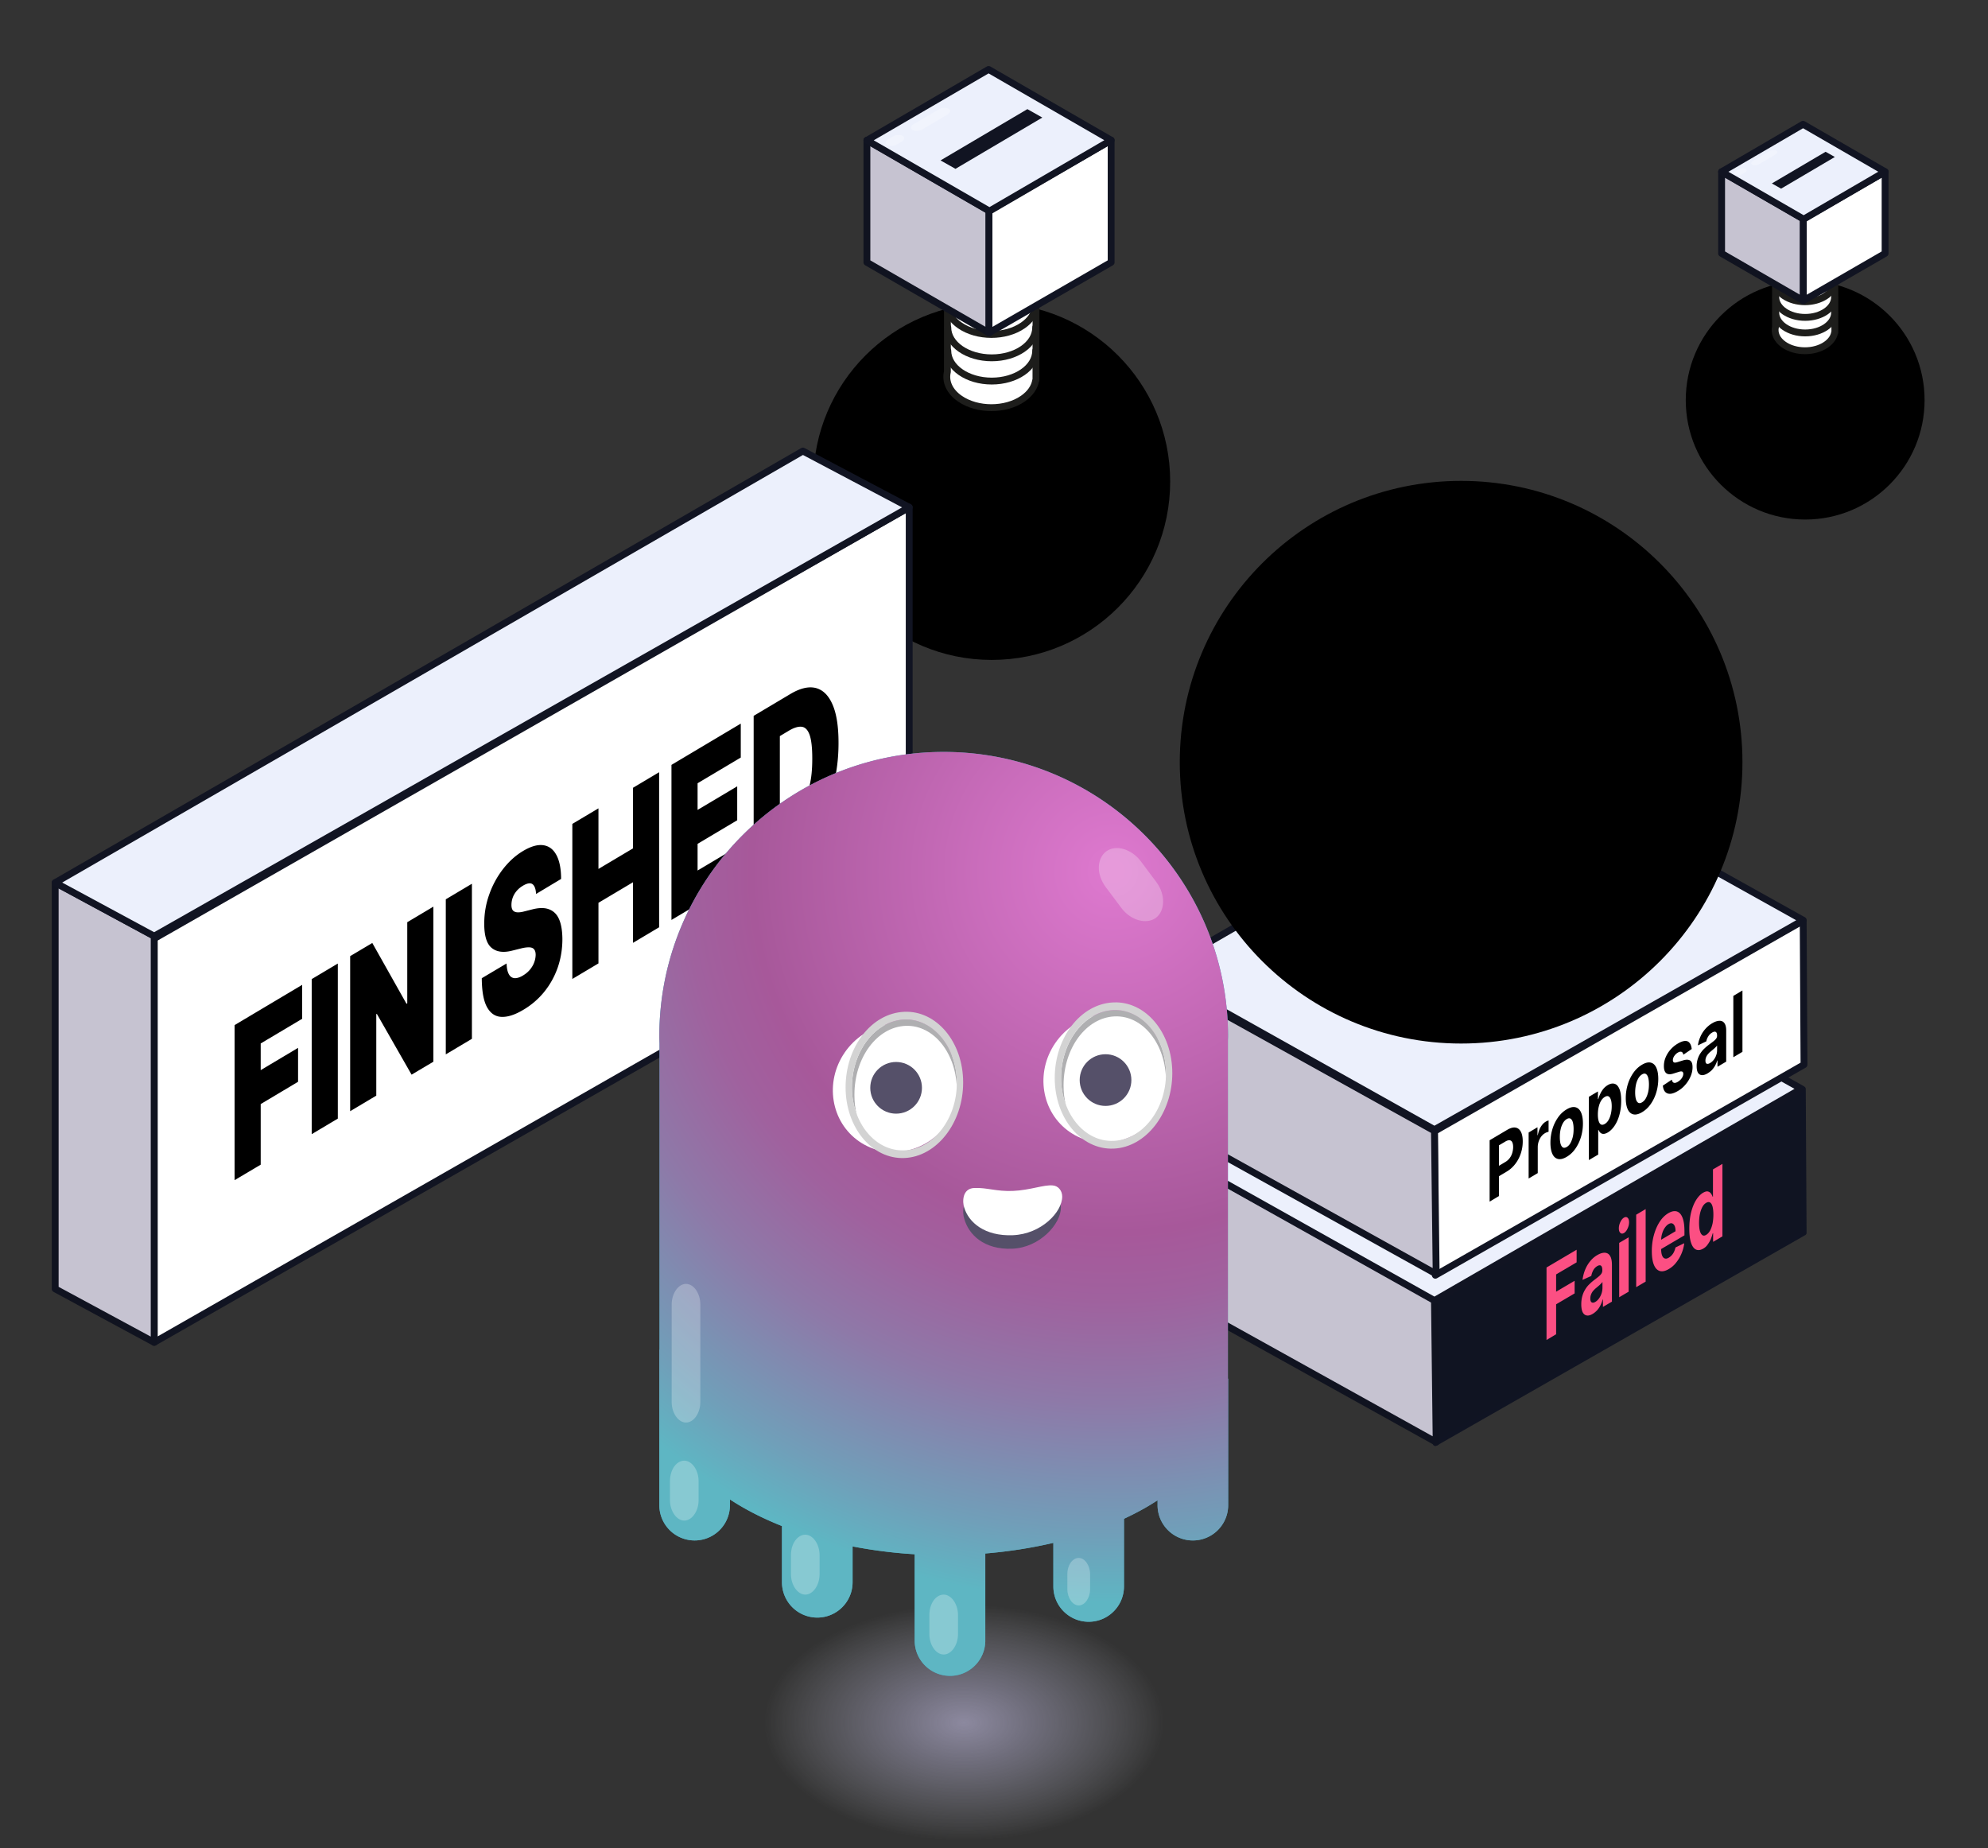 <svg xmlns="http://www.w3.org/2000/svg" xml:space="preserve" id="Слой_1" x="0" y="0" version="1.1" viewBox="0 0 290 269.62"><rect x="0" y="0" width="290" height="269.62" fill="#333333" stroke="none"/><style>.st3,.st4,.st5{stroke-linecap:round;stroke-linejoin:round;stroke-miterlimit:10}.st3{fill-rule:evenodd;clip-rule:evenodd;fill:#c6c3d1;stroke:#101320}.st4,.st5{stroke:#111422}.st4{fill-rule:evenodd;clip-rule:evenodd;fill:#fff}.st5{fill:#ecf0fc}.st5,.st6,.st7{fill-rule:evenodd;clip-rule:evenodd}.st6{opacity:.256;fill:#fff;enable-background:new}.st7{fill:#111422}.st9{fill:#fff;stroke:#1d1d1b;stroke-linecap:round;stroke-linejoin:round;stroke-miterlimit:10}.st45{fill-rule:evenodd;clip-rule:evenodd;fill:#fff}.st76{fill:#fc4f83}.st486,.st79,.st80{fill-rule:evenodd;clip-rule:evenodd;fill:#afafb1}.st486,.st80{fill:#d3d3d3}.st486{fill:#555069}</style><circle cx="144.67" cy="70.24" r="26.03"/><path d="m138.21 43.43-.01 10.81c-.33 1.38.28 2.85 1.82 3.91 2.54 1.76 6.66 1.76 9.2 0 1.08-.75 1.7-1.69 1.86-2.67h.04V54.9l.01-11.18-12.92-.29z" class="st9"/><path d="M138.26 51.16c0 2.45 2.87 4.43 6.41 4.43s6.41-1.98 6.41-4.43" class="st9"/><path d="M138.26 47.77c0 2.45 2.87 4.43 6.41 4.43s6.41-1.98 6.41-4.43" class="st9"/><path d="M138.26 44.21c0 2.45 2.87 4.43 6.41 4.43s6.41-1.98 6.41-4.43" class="st9"/><path d="m138.21 32.75-.01 10.81c-.33 1.38.28 2.85 1.82 3.91 2.54 1.76 6.66 1.76 9.2 0 1.08-.75 1.7-1.69 1.86-2.67h.04V44.22l.01-11.18-12.92-.29z" class="st9"/><path d="M138.26 40.49c0 2.45 2.87 4.43 6.41 4.43s6.41-1.98 6.41-4.43" class="st9"/><path d="M138.26 37.1c0 2.45 2.87 4.43 6.41 4.43s6.41-1.98 6.41-4.43" class="st9"/><path d="M138.26 33.54c0 2.45 2.87 4.43 6.41 4.43s6.41-1.98 6.41-4.43" class="st9"/><path d="m144.27 48.55-17.81-10.28V20.45l17.81 10.29z" class="st3"/><path d="m144.27 48.55 17.82-10.28V20.45l-17.82 10.29z" class="st4"/><path d="m144.34 30.79-17.88-10.32 17.75-10.34 17.88 10.32z" class="st5"/><path id="矩形_00000056413437217083649200000005895479408650957964_" d="M138.37 15.86c.35.2.29.58-.12.83l-3.7 2.19c-.42.25-1.08.29-1.43.09-.35-.2-.29-.58.12-.83l3.7-2.19c.42-.25 1.08-.29 1.43-.09z" class="st6"/><path id="矩形_00000029736018456254346960000014569539467377691789_" d="M131.68 19.82c.35.2.29.58-.12.83l-.72.42c-.42.25-1.08.29-1.43.09-.35-.2-.29-.58.12-.83l.72-.42c.45-.27 1.08-.29 1.43-.09z" class="st6"/><circle cx="263.33" cy="58.37" r="17.42"/><path d="M259 40.43v7.23c-.22.92.19 1.91 1.22 2.62 1.7 1.18 4.46 1.18 6.16 0 .72-.5 1.14-1.13 1.25-1.79h.03v-7.88l-8.66-.18z" class="st9"/><path d="M259.04 45.6c0 1.64 1.92 2.97 4.29 2.97s4.29-1.33 4.29-2.97" class="st9"/><path d="M259.04 43.33c0 1.64 1.92 2.97 4.29 2.97s4.29-1.33 4.29-2.97" class="st9"/><path d="M259.04 40.95c0 1.64 1.92 2.97 4.29 2.97s4.29-1.33 4.29-2.97" class="st9"/><path d="M259 33.28v7.23c-.22.92.19 1.91 1.22 2.62 1.7 1.18 4.46 1.18 6.16 0 .72-.5 1.14-1.13 1.25-1.79h.03v-7.88l-8.66-.18z" class="st9"/><path d="M259.04 38.46c0 1.64 1.92 2.97 4.29 2.97s4.29-1.33 4.29-2.97" class="st9"/><path d="M259.04 36.19c0 1.64 1.92 2.97 4.29 2.97s4.29-1.33 4.29-2.97" class="st9"/><path d="M259.04 33.8c0 1.64 1.92 2.97 4.29 2.97s4.29-1.33 4.29-2.97" class="st9"/><path d="m263.06 43.86-11.92-6.89V25.05l11.92 6.88z" class="st3"/><path d="m263.06 43.86 11.93-6.89V25.05l-11.93 6.88z" class="st4"/><path d="m263.11 31.97-11.97-6.91 11.88-6.93 11.97 6.92z" class="st5"/><path id="矩形_00000067916654539502664170000010544766105043126183_" d="M259.11 21.97c.23.13.2.39-.08.55l-2.47 1.46c-.28.17-.72.19-.95.06-.23-.13-.2-.39.08-.55l2.47-1.46c.28-.17.72-.19.95-.06z" class="st6"/><path id="矩形_00000052097492687423648270000001193031435989548941_" d="M254.63 24.62c.23.13.2.39-.08.55l-.48.28c-.28.17-.72.19-.95.06-.23-.13-.2-.39.08-.55l.48-.28c.3-.18.72-.19.95-.06z" class="st6"/><path fill="#101422" fill-rule="evenodd" stroke="#101423" stroke-linecap="round" stroke-linejoin="round" stroke-miterlimit="10" stroke-width=".75" d="m263.04 158.85-53.79 30.72.13 21 53.78-30.72z" clip-rule="evenodd"/><path d="m168.54 166.9 40.71 22.62.25 20.86-40.71-22.62z" class="st3"/><path d="m262.79 158.83-41.24-23.01-53.01 31.08 40.71 22.82z" class="st5"/><path d="m263.04 134.31-53.79 30.72.13 21 53.78-30.72z" class="st4"/><path d="m168.54 142.36 40.71 22.61.25 20.87-40.71-22.62z" class="st3"/><path d="m263.04 134.24-41.24-23.01-53.26 30.74 40.71 22.82z" class="st5"/><circle cx="213.14" cy="111.19" r="41.04"/><path d="M217.3 175.29v-8.95l2.53-1.5c.49-.29.9-.41 1.24-.35.34.05.6.26.79.61.18.35.27.82.27 1.41s-.09 1.17-.28 1.74c-.18.56-.45 1.07-.8 1.53-.35.46-.77.84-1.26 1.13l-1.61.96v-1.52l1.39-.83c.26-.15.48-.35.65-.57.17-.23.3-.48.38-.76.08-.28.13-.56.13-.85 0-.3-.04-.53-.13-.71a.47.47 0 0 0-.38-.29c-.17-.02-.39.04-.65.2l-.91.54v7.4l-1.36.81zM222.99 171.92v-6.71l1.29-.77v1.17l.05-.03c.09-.47.23-.87.44-1.21.21-.34.44-.58.71-.74.07-.04.14-.08.22-.11.08-.03.15-.06.2-.07v1.65c-.06.01-.15.04-.26.08-.11.04-.21.09-.3.15-.2.12-.37.28-.53.49a2.633 2.633 0 0 0-.49 1.51v3.8l-1.33.79zM228.54 168.76c-.49.29-.91.39-1.26.31-.35-.08-.63-.32-.82-.73-.19-.41-.29-.95-.29-1.64s.1-1.36.29-1.99c.19-.63.47-1.2.82-1.7s.77-.89 1.26-1.18c.49-.29.91-.39 1.26-.31.35.08.63.32.82.73.19.41.29.96.29 1.65s-.1 1.35-.29 1.98c-.19.63-.47 1.2-.82 1.7s-.77.89-1.26 1.18zm.01-1.44c.22-.13.41-.33.55-.59s.26-.57.34-.92.11-.72.11-1.11c0-.39-.04-.72-.11-.98s-.19-.44-.34-.53c-.15-.09-.33-.07-.55.06-.22.13-.41.33-.56.6a3.2 3.2 0 0 0-.34.93c-.08.35-.11.72-.11 1.11 0 .39.04.72.11.98.08.26.19.43.34.52.15.08.33.06.56-.07zM231.78 169.23V160l1.32-.78v1.13l.06-.04c.06-.22.14-.45.26-.7.11-.25.26-.5.44-.73.18-.23.41-.43.68-.59.35-.21.67-.27.97-.19.3.08.53.32.71.73.18.41.27.99.27 1.76 0 .75-.09 1.43-.26 2.05-.17.62-.41 1.14-.7 1.58-.3.44-.63.77-.99.98-.26.15-.48.22-.66.21a.618.618 0 0 1-.44-.19c-.11-.11-.2-.25-.26-.4l-.04.02v3.59l-1.36.8zm1.31-6.65c0 .4.04.72.12.97.08.25.19.41.34.49.15.07.33.05.55-.08.22-.13.4-.32.55-.58.15-.26.26-.56.34-.9.08-.35.12-.71.12-1.1 0-.39-.04-.71-.12-.95-.08-.25-.19-.41-.34-.49-.15-.08-.33-.05-.55.08-.22.13-.4.32-.55.57s-.26.54-.34.89c-.08.33-.12.7-.12 1.1zM239.53 162.25c-.49.29-.91.39-1.26.31-.35-.08-.63-.32-.82-.73-.19-.41-.29-.95-.29-1.64s.1-1.36.29-1.99c.19-.63.47-1.2.82-1.7s.77-.89 1.26-1.18c.49-.29.91-.39 1.26-.31.35.08.63.32.82.73.19.41.29.96.29 1.65s-.1 1.35-.29 1.98c-.19.63-.47 1.2-.82 1.7s-.77.89-1.26 1.18zm.01-1.45c.22-.13.41-.33.55-.59s.26-.57.34-.92c.08-.35.11-.72.11-1.11s-.04-.72-.11-.98c-.08-.26-.19-.44-.34-.53-.15-.09-.33-.07-.55.06-.22.13-.41.33-.56.6-.15.27-.27.58-.34.93s-.11.72-.11 1.11c0 .39.04.72.11.98.08.26.19.43.34.52.15.09.34.07.56-.07zM246.78 153.03l-1.22.83a.719.719 0 0 0-.13-.32.342.342 0 0 0-.27-.12c-.11-.01-.24.04-.4.13-.21.12-.38.29-.52.49-.14.21-.21.41-.21.61 0 .16.05.27.14.32.09.06.25.05.47-.01l.87-.27c.47-.14.82-.13 1.05.03.23.16.34.48.34.97 0 .44-.09.88-.28 1.32-.18.44-.44.85-.76 1.22-.32.38-.69.69-1.11.93-.64.38-1.14.49-1.52.34-.38-.15-.6-.52-.66-1.13l1.31-.87c.04.25.14.4.29.45.15.05.35.01.59-.14.23-.14.42-.31.57-.53.14-.21.22-.42.22-.62 0-.17-.05-.28-.15-.33-.1-.05-.25-.04-.46.02l-.83.26c-.47.15-.82.13-1.05-.06-.23-.19-.34-.53-.34-1.03 0-.43.08-.85.25-1.26.17-.41.4-.79.71-1.14.31-.35.66-.65 1.08-.89.61-.36 1.09-.46 1.44-.31.31.16.52.53.58 1.11zM249.1 156.58c-.31.18-.58.27-.82.26a.69.69 0 0 1-.57-.33c-.14-.21-.21-.54-.21-.98a3.373 3.373 0 0 1 .55-1.88c.17-.25.36-.49.58-.69.22-.21.44-.4.68-.57.28-.21.51-.38.68-.52.17-.14.3-.27.37-.38a.69.69 0 0 0 .12-.39v-.03c0-.28-.06-.45-.19-.53-.12-.08-.3-.05-.53.09-.24.14-.43.33-.57.56-.14.23-.24.47-.28.72l-1.23.59c.06-.44.19-.87.37-1.28.18-.41.42-.78.71-1.11.29-.33.63-.62 1.01-.84.27-.16.52-.27.77-.32.25-.06.46-.05.65.02s.34.22.45.44c.11.22.17.53.17.93v4.53l-1.27.75v-.93l-.04.02c-.08.26-.18.5-.31.74s-.29.45-.47.65c-.17.17-.38.33-.62.48zm.38-1.52c.2-.12.37-.27.52-.47.15-.2.27-.42.35-.65.09-.24.13-.47.13-.71v-.71c-.04.06-.1.13-.17.2s-.15.15-.24.23c-.09.08-.18.15-.27.23-.09.07-.17.14-.24.2-.16.12-.29.26-.41.4s-.21.29-.27.44c-.06.16-.1.32-.1.5 0 .25.07.41.2.46.13.04.3.01.5-.12zM254.18 144.49v8.95l-1.33.79v-8.95l1.33-.79z"/><path d="M132.63 74 22.49 136.92v58.9l110.14-62.92z" class="st4"/><path d="m8.05 128.76 14.44 7.8v59.26l-14.44-7.8z" class="st3"/><path d="m132.63 74-15.51-8.2L8.05 128.76l14.44 7.8z" class="st5"/><path d="M225.6 195.48V184.9l4.39-2.59v1.84l-2.99 1.76v2.52l2.7-1.59v1.84l-2.7 1.59v4.37l-1.4.84zM232.33 191.67c-.32.19-.6.27-.85.23s-.44-.18-.59-.44c-.14-.27-.22-.66-.22-1.18 0-.44.05-.84.15-1.2.1-.36.24-.68.42-.97.17-.29.37-.54.6-.76.22-.22.46-.43.7-.61.29-.22.52-.4.7-.55.18-.15.3-.29.38-.42s.12-.28.12-.45v-.03c0-.33-.06-.54-.19-.65-.13-.1-.31-.08-.54.05-.25.15-.45.35-.59.61s-.24.54-.29.83l-1.28.58c.07-.52.19-1.01.38-1.48s.44-.88.74-1.25.65-.67 1.05-.9c.28-.16.54-.27.8-.31.25-.05.48-.02.68.08.2.1.35.29.47.56.11.27.17.64.17 1.12v5.35l-1.31.77v-1.1l-.04.02c-.08.3-.19.58-.32.84-.13.27-.29.51-.48.72-.2.21-.41.39-.66.54zm.39-1.75c.2-.12.38-.29.54-.51a2.7 2.7 0 0 0 .5-1.57V187c-.04.07-.1.14-.18.22-.07.08-.16.16-.25.25-.09.08-.19.16-.28.24-.09.08-.18.15-.25.21-.16.13-.3.28-.43.43-.12.15-.21.32-.28.5-.07.18-.1.37-.1.58 0 .3.07.49.21.56.14.08.31.05.52-.07zM236.9 179.87c-.21.12-.38.12-.53-.02-.15-.13-.22-.35-.22-.66 0-.31.07-.61.22-.92.15-.31.32-.52.52-.64.21-.12.38-.12.53.01s.22.35.22.66-.07.61-.22.92c-.14.32-.32.53-.52.65zm-.7 9.37v-7.93l1.38-.81v7.93l-1.38.81zM240.06 176.38v10.58l-1.38.81V177.2l1.38-.82zM243.43 185.13c-.51.3-.95.39-1.32.28-.37-.12-.65-.42-.85-.91-.2-.49-.3-1.16-.3-2 0-.82.1-1.59.3-2.32.2-.73.48-1.38.84-1.94s.79-.98 1.28-1.27c.33-.19.63-.29.92-.29.28 0 .53.1.74.31.21.21.38.53.5.96.12.43.18.99.18 1.66v.6l-4.2 2.47v-1.36l2.9-1.71c0-.32-.04-.57-.13-.77-.09-.19-.21-.32-.36-.37s-.33-.02-.53.1c-.21.12-.39.31-.56.56s-.29.53-.38.84c-.09.31-.14.62-.14.94v1.3c0 .39.05.71.14.94.09.23.22.38.39.43.17.06.37.02.6-.12a1.954 1.954 0 0 0 .75-.85c.09-.19.16-.4.21-.63l1.28-.62c-.06.53-.2 1.03-.4 1.51s-.46.91-.77 1.3c-.31.41-.68.72-1.09.96zM248.45 182.15c-.38.22-.72.27-1.03.14-.3-.13-.55-.45-.72-.95-.18-.5-.27-1.2-.27-2.08 0-.91.09-1.72.27-2.43.18-.71.43-1.31.73-1.79.31-.48.64-.83 1-1.04.28-.16.51-.23.7-.19.19.04.34.14.45.29s.2.32.26.5l.04-.03v-3.98l1.38-.81v10.58l-1.36.8v-1.27l-.06.03c-.07.26-.16.53-.27.82-.12.28-.27.55-.46.8-.16.25-.39.46-.66.61zm.44-2.01c.22-.13.41-.34.57-.62.15-.28.27-.63.36-1.03.08-.4.12-.84.12-1.31 0-.47-.04-.86-.12-1.16-.08-.3-.2-.5-.36-.6-.16-.1-.35-.08-.57.05-.23.13-.42.34-.57.63s-.27.63-.35 1.02-.12.82-.12 1.28c0 .46.04.84.12 1.15s.2.51.35.62c.15.12.34.11.57-.03z" class="st76"/><path d="M34.22 172.16v-22.62l9.86-5.87v4.95l-6.05 3.6v3.89l5.45-3.25v4.95l-5.45 3.25v8.84l-3.81 2.26zM49.28 140.56v22.62l-3.81 2.27v-22.62l3.81-2.27zM63.22 132.26v22.62l-3.18 1.89-5.07-8.87-.08.05v11.88l-3.81 2.27v-22.62l3.23-1.92 4.99 8.87.11-.06v-11.84l3.81-2.27zM68.84 128.92v22.62l-3.81 2.27v-22.62l3.81-2.27zM78.2 130.41c-.04-.71-.21-1.19-.51-1.42-.3-.23-.76-.16-1.38.2-.39.23-.71.5-.96.8-.25.3-.43.61-.55.94-.12.33-.18.66-.19.99-.01.28.02.5.09.68.07.18.18.3.34.38.16.08.35.12.6.11.24 0 .53-.05.86-.14l1.15-.29c.78-.2 1.44-.24 1.99-.14.55.11 1 .35 1.36.72s.61.88.78 1.51c.17.63.25 1.38.26 2.23 0 1.49-.24 2.89-.69 4.19-.46 1.3-1.11 2.47-1.96 3.52a11.33 11.33 0 0 1-3.05 2.62c-1.22.73-2.28 1.07-3.19 1.03-.91-.04-1.61-.52-2.11-1.43-.5-.91-.75-2.31-.76-4.21l3.62-2.15c.02.68.13 1.2.32 1.55.19.36.46.55.81.59.35.03.77-.09 1.25-.38.41-.24.75-.53 1.02-.85.27-.33.48-.67.62-1.05.14-.37.21-.74.22-1.11 0-.34-.07-.61-.21-.79-.13-.18-.35-.29-.66-.31s-.72.02-1.24.15l-1.4.35c-1.24.3-2.22.16-2.93-.44-.71-.59-1.07-1.78-1.06-3.55 0-1.43.23-2.83.72-4.2a13.1 13.1 0 0 1 2.01-3.72c.86-1.11 1.84-2 2.95-2.66 1.13-.67 2.11-.95 2.94-.83.83.12 1.46.6 1.91 1.44.45.84.68 2 .68 3.48l-3.65 2.19zM83.49 142.81v-22.62l3.81-2.27v8.84l5.04-3v-8.84l3.81-2.27v22.62l-3.81 2.27v-8.84l-5.04 3v8.84l-3.81 2.27zM97.95 134.2v-22.62l10.11-6.02v4.95l-6.3 3.75v3.89l5.78-3.44v4.95l-5.78 3.44v3.89l6.27-3.73v4.95l-10.08 5.99zM115.34 123.84l-5.4 3.21v-22.62l5.34-3.18c1.44-.86 2.69-1.15 3.74-.88 1.05.28 1.86 1.09 2.44 2.44s.86 3.2.86 5.56-.29 4.55-.86 6.58c-.57 2.03-1.38 3.81-2.42 5.33-1.04 1.53-2.27 2.72-3.7 3.56zm-1.59-4.26 1.45-.86c.69-.41 1.29-.95 1.78-1.6.49-.65.87-1.5 1.12-2.54.26-1.04.39-2.34.39-3.92s-.13-2.73-.39-3.46-.65-1.12-1.15-1.18c-.5-.06-1.12.13-1.85.56l-1.34.8v12.2z"/><path id="矩形_00000022527711293029921560000017131685399686368431_" d="M172.16 217.11c.62 0 1.15.76 1.15 1.64v1.52c0 .88-.53 1.64-1.15 1.64-.62 0-1.15-.76-1.15-1.64v-1.52c.01-.95.54-1.64 1.15-1.64z" class="st6"/><radialGradient id="SVGID_1_" cx="140.621" cy="251.236" r="29.158" gradientTransform="matrix(1 0 0 .59 0 103.058)" gradientUnits="userSpaceOnUse"><stop offset="0" stop-color="#b8b3d4"/><stop offset=".346" stop-color="#bab6d6" stop-opacity=".654"/><stop offset=".606" stop-color="#c2c0da" stop-opacity=".394"/><stop offset=".838" stop-color="#d0d0e3" stop-opacity=".162"/><stop offset="1" stop-color="#dde0eb" stop-opacity="0"/></radialGradient><path fill="url(#SVGID_1_)" d="M165.62 237.16c-13.68-7.9-35.96-8-49.77-.23s-13.91 20.48-.23 28.37 35.96 8 49.77.23c13.8-7.77 13.91-20.47.23-28.37z" opacity=".67"/><path fill="#3fa9bd" d="M179.12 201.13v-49.28c0-.23.02-.45.02-.68 0-22.91-18.57-41.48-41.48-41.48-22.91 0-41.48 18.57-41.48 41.48 0 .36.02.72.03 1.07v44.66h-.03v22.67a5.15 5.15 0 1 0 10.3 0v-.83c.56.36 1.13.72 1.74 1.07 1.83 1.06 3.79 1.99 5.85 2.81v8.2a5.15 5.15 0 1 0 10.3 0v-5.23c2.95.57 5.99.96 9.06 1.14v12.59c0 2.84 2.3 5.15 5.15 5.15s5.15-2.31 5.15-5.15v-12.7c3.39-.28 6.73-.8 9.93-1.55v6.36c0 2.84 2.3 5.15 5.15 5.15s5.15-2.31 5.15-5.15v-9.87c1-.47 1.97-.96 2.91-1.49.7-.39 1.35-.8 1.99-1.21v.71a5.15 5.15 0 1 0 10.3 0v-18.45h-.04z"/><radialGradient id="SVGID_00000000938421494229046080000006811731800830189446_" cx="162.344" cy="127.115" r="106.685" gradientUnits="userSpaceOnUse"><stop offset=".012" stop-color="#dd78ce"/><stop offset=".494" stop-color="#a7589a"/><stop offset=".583" stop-color="#a0619e"/><stop offset=".727" stop-color="#8e79a8"/><stop offset=".908" stop-color="#709fb9"/><stop offset="1" stop-color="#5eb6c3"/></radialGradient><path fill="url(#SVGID_00000000938421494229046080000006811731800830189446_)" d="M179.12 201.13v-49.28c0-.23.02-.45.02-.68 0-22.91-18.57-41.48-41.48-41.48-22.91 0-41.48 18.57-41.48 41.48 0 .36.02.72.03 1.07v44.66h-.03v22.67a5.15 5.15 0 1 0 10.3 0v-.83c.56.36 1.13.72 1.74 1.07 1.83 1.06 3.79 1.99 5.85 2.81v8.2a5.15 5.15 0 1 0 10.3 0v-5.23c2.95.57 5.99.96 9.06 1.14v12.59c0 2.84 2.3 5.15 5.15 5.15s5.15-2.31 5.15-5.15v-12.7c3.39-.28 6.73-.8 9.93-1.55v6.36c0 2.84 2.3 5.15 5.15 5.15s5.15-2.31 5.15-5.15v-9.87c1-.47 1.97-.96 2.91-1.49.7-.39 1.35-.8 1.99-1.21v.71a5.15 5.15 0 1 0 10.3 0v-18.45h-.04z"/><path id="矩形_00000150099863534276250820000014140109068342954128_" d="M100.07 187.29c1.12 0 2.09 1.38 2.09 2.99v14.25c0 1.61-.96 2.99-2.09 2.99-1.12 0-2.09-1.38-2.09-2.99v-14.25c.01-1.61.97-2.99 2.09-2.99z" class="st6"/><path id="矩形_00000002370085069241319720000009927423340374357922_" d="M161.37 124.2c1.37-1.02 3.68-.37 5.02 1.41l2.29 3.06c1.34 1.78 1.31 4.19-.06 5.22-1.37 1.02-3.68.37-5.02-1.41l-2.29-3.06c-1.43-1.92-1.3-4.19.06-5.22z" class="st6"/><path id="矩形_00000132062281574825872730000001513695085115974827_" d="M117.47 223.88c1.12 0 2.09 1.38 2.09 2.99v2.76c0 1.61-.96 2.99-2.09 2.99-1.12 0-2.09-1.38-2.09-2.99v-2.76c0-1.73.97-2.99 2.09-2.99z" class="st6"/><path id="矩形_00000147918202737302473680000002611053801963041983_" d="M99.82 213.08c1.12 0 2.09 1.38 2.09 2.99v2.76c0 1.61-.96 2.99-2.09 2.99-1.12 0-2.09-1.38-2.09-2.99v-2.76c.01-1.73.97-2.99 2.09-2.99z" class="st6"/><path id="矩形_00000171718362768509829340000011883742694328192435_" d="M137.66 232.62c1.12 0 2.09 1.38 2.09 2.99v2.76c0 1.61-.96 2.99-2.09 2.99-1.12 0-2.09-1.38-2.09-2.99v-2.76c0-1.73.97-2.99 2.09-2.99z" class="st6"/><path id="矩形_00000022520190237309913890000008832802523983398831_" d="M157.36 227.27c.89 0 1.66 1.1 1.66 2.37v2.19c0 1.28-.76 2.37-1.66 2.37-.89 0-1.66-1.1-1.66-2.37v-2.19c0-1.36.77-2.37 1.66-2.37z" class="st6"/><path id="椭圆形_00000055671370597256587290000014489225719692873131_" d="M147.67 182.16c4.06-.17 7.1-3.66 7.09-6 0-.94-.55-1.75-1.38-1.81-1.29-.13-3.23.7-5.72.8-2.31.1-3.78-.5-5.53-.42-1.84.08-1.75 2.22-1.47 3.06.64 2.3 2.86 4.54 7.01 4.37z" class="st486"/><path id="椭圆形_00000093138583802925392740000010468926408784745630_" d="M147.76 180.19c4.15-.17 7.19-3.38 7.19-5.63 0-.84-.55-1.57-1.38-1.63-1.29-.13-3.32.7-5.81.8-2.4.1-3.78-.5-5.62-.43s-1.75 2.13-1.48 2.87c.64 2.13 2.95 4.19 7.1 4.02z" class="st45"/><ellipse cx="130.72" cy="158.69" class="st45" rx="9.5" ry="9.1" transform="rotate(-55.453 130.723 158.688)"/><path id="形状结合_00000080180691315697312680000000181621555528148905_" d="M131.92 148.73c4.24-.18 7.66 3.98 7.66 9.22v1.12c0-5.33-3.33-9.59-7.48-9.42-4.15.17-7.46 4.61-7.46 10.04 0 1.03.09 2.05.37 2.98-.46-1.2-.74-2.59-.74-3.99 0-5.33 3.41-9.78 7.65-9.95z" class="st79"/><path id="形状结合_00000010999253471494558850000017360935977482484912_" d="M131.92 147.6c4.7-.2 8.58 4.41 8.58 10.31.01 5.89-3.86 10.83-8.57 11.02-4.7.2-8.58-4.41-8.58-10.31 0-5.89 3.77-10.82 8.57-11.02zm0 1.13c-4.24.18-7.65 4.62-7.64 9.86 0 5.24 3.42 9.4 7.66 9.22 4.24-.18 7.65-4.62 7.64-9.86 0-5.24-3.51-9.4-7.66-9.22z" class="st80"/><ellipse cx="161.44" cy="157.31" class="st45" rx="9.5" ry="9.1" transform="rotate(-55.453 161.44 157.308)"/><path id="形状结合_00000016075592686502906970000009282858032750400420_" d="M162.43 147.35c4.24-.18 7.66 3.98 7.66 9.22v1.12c0-5.33-3.33-9.59-7.48-9.42-4.15.17-7.46 4.61-7.46 10.04 0 1.03.09 2.05.37 2.98-.46-1.2-.74-2.59-.74-3.99 0-5.32 3.41-9.77 7.65-9.95z" class="st79"/><path id="形状结合_00000049926644149784800700000000746045407325032080_" d="M162.43 146.23c4.7-.2 8.58 4.41 8.58 10.31s-3.86 10.83-8.57 11.02-8.58-4.41-8.58-10.31c0-5.89 3.78-10.82 8.57-11.02zm0 1.12c-4.24.18-7.65 4.62-7.64 9.86s3.42 9.4 7.66 9.22c4.24-.18 7.65-4.62 7.64-9.86 0-5.23-3.51-9.39-7.66-9.22z" class="st80"/><circle cx="130.72" cy="158.69" r="3.77" class="st486"/><circle cx="161.27" cy="157.56" r="3.77" class="st486"/><path d="m259.82 27.52-1.35-.76 7.84-4.62 1.35.76zM139.38 24.63l-2.18-1.23 12.67-7.48 2.18 1.23z" class="st7"/></svg>